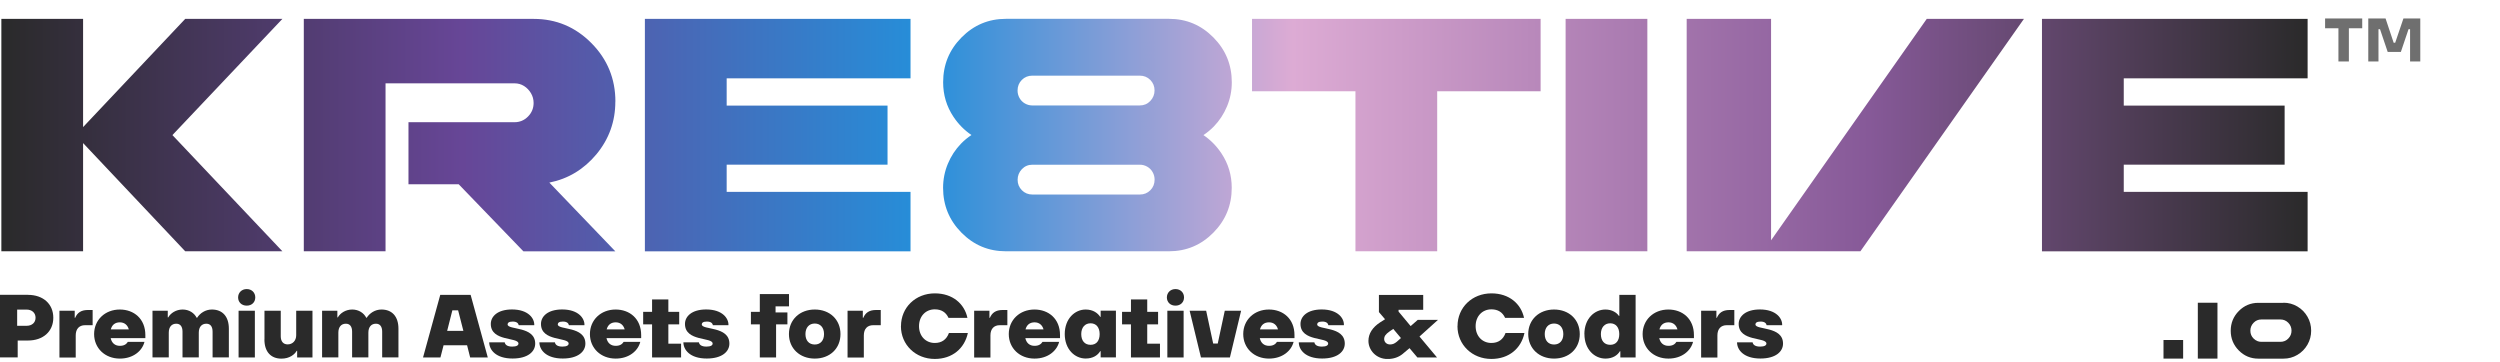 <svg width="366" height="53" viewBox="0 0 366 53" fill="none" xmlns="http://www.w3.org/2000/svg">
<g clip-path="url(#clip0_56_1016)">
<path d="M4.092 43.167C6.319 43.167 7.804 44.502 7.804 46.518C7.804 48.534 6.311 49.852 4.092 49.852H2.59V52.322H0V43.158H4.092V43.167ZM3.885 47.697C4.688 47.697 5.206 47.225 5.206 46.518C5.206 45.811 4.688 45.322 3.885 45.322H2.512V47.697H3.885Z" fill="#2A2A2A"/>
<path d="M8.702 52.331V45.488H10.938V46.527H11.007C11.301 45.82 11.845 45.384 12.863 45.384H13.562V47.609H12.449C11.603 47.609 11.085 48.142 11.085 49.102V52.34H8.702V52.331Z" fill="#2A2A2A"/>
<path d="M21.28 49.503H16.204C16.36 50.219 16.834 50.629 17.551 50.629C18.155 50.629 18.492 50.402 18.716 50.053H21.151C20.823 51.345 19.537 52.497 17.542 52.497C15.367 52.497 13.778 50.969 13.778 48.91C13.778 46.85 15.367 45.314 17.542 45.314C19.597 45.314 21.28 46.658 21.28 49.058V49.503ZM16.213 48.22H18.855C18.699 47.635 18.259 47.19 17.551 47.19C16.843 47.19 16.403 47.557 16.221 48.22H16.213Z" fill="#2A2A2A"/>
<path d="M22.325 52.331V45.488H24.561V46.466H24.63C24.975 45.846 25.77 45.314 26.736 45.314C27.703 45.314 28.446 45.837 28.791 46.518H28.86C29.283 45.846 30.077 45.314 31.018 45.314C32.572 45.314 33.505 46.335 33.505 48.124V52.322H31.122V48.552C31.122 47.784 30.785 47.391 30.207 47.391C29.534 47.391 29.102 47.862 29.102 48.7V52.322H26.719V48.552C26.719 47.784 26.383 47.391 25.804 47.391C25.131 47.391 24.708 47.862 24.708 48.7V52.322H22.325V52.331Z" fill="#2A2A2A"/>
<path d="M34.86 43.542C34.86 42.852 35.378 42.32 36.12 42.32C36.863 42.32 37.372 42.844 37.372 43.542C37.372 44.24 36.872 44.746 36.12 44.746C35.369 44.746 34.86 44.24 34.86 43.542ZM34.929 52.331V45.488H37.312V52.331H34.929Z" fill="#2A2A2A"/>
<path d="M38.719 49.686V45.488H41.102V49.233C41.102 49.992 41.482 50.419 42.112 50.419C42.82 50.419 43.364 49.896 43.364 49.075V45.488H45.746V52.331H43.502V51.353H43.441C43.13 51.903 42.388 52.505 41.197 52.505C39.686 52.505 38.71 51.528 38.71 49.695L38.719 49.686Z" fill="#2A2A2A"/>
<path d="M47.154 52.331V45.488H49.389V46.466H49.459C49.804 45.846 50.598 45.314 51.565 45.314C52.532 45.314 53.274 45.837 53.62 46.518H53.689C54.112 45.846 54.906 45.314 55.847 45.314C57.401 45.314 58.333 46.335 58.333 48.124V52.322H55.95V48.552C55.95 47.784 55.614 47.391 55.035 47.391C54.362 47.391 53.93 47.862 53.93 48.7V52.322H51.548V48.552C51.548 47.784 51.211 47.391 50.633 47.391C49.959 47.391 49.536 47.862 49.536 48.7V52.322H47.154V52.331Z" fill="#2A2A2A"/>
<path d="M68.831 52.331L68.382 50.55H64.938L64.48 52.331H61.933L64.454 43.167H68.9L71.412 52.331H68.84H68.831ZM65.464 48.438H67.838L67.07 45.436H66.224L65.464 48.438Z" fill="#2A2A2A"/>
<path d="M71.611 50.114H73.89C73.95 50.481 74.278 50.742 74.986 50.742C75.66 50.742 75.901 50.542 75.901 50.297C75.901 49.329 71.853 50.044 71.853 47.426C71.853 46.318 72.845 45.305 74.96 45.305C77.343 45.305 78.267 46.623 78.215 47.609H75.936C75.884 47.312 75.642 47.077 75.047 47.077C74.486 47.077 74.313 47.278 74.313 47.496C74.313 48.351 78.353 47.705 78.353 50.306C78.353 51.449 77.317 52.488 75.038 52.488C72.595 52.488 71.619 51.222 71.619 50.105L71.611 50.114Z" fill="#2A2A2A"/>
<path d="M78.957 50.114H81.237C81.297 50.481 81.625 50.742 82.333 50.742C83.006 50.742 83.248 50.542 83.248 50.297C83.248 49.329 79.199 50.044 79.199 47.426C79.199 46.318 80.192 45.305 82.307 45.305C84.69 45.305 85.614 46.623 85.562 47.609H83.283C83.231 47.312 82.989 47.077 82.393 47.077C81.832 47.077 81.66 47.278 81.66 47.496C81.66 48.351 85.7 47.705 85.7 50.306C85.7 51.449 84.664 52.488 82.385 52.488C79.942 52.488 78.966 51.222 78.966 50.105L78.957 50.114Z" fill="#2A2A2A"/>
<path d="M93.867 49.503H88.79C88.946 50.219 89.421 50.629 90.137 50.629C90.742 50.629 91.078 50.402 91.303 50.053H93.737C93.409 51.345 92.123 52.497 90.129 52.497C87.953 52.497 86.365 50.969 86.365 48.91C86.365 46.85 87.953 45.314 90.129 45.314C92.183 45.314 93.867 46.658 93.867 49.058V49.503ZM88.808 48.22H91.45C91.294 47.635 90.854 47.19 90.146 47.19C89.438 47.19 88.998 47.557 88.816 48.22H88.808Z" fill="#2A2A2A"/>
<path d="M97.847 50.315H99.711V52.331H95.464V47.487H94.16V45.654H95.464V43.839H97.847V45.654H99.435V47.487H97.847V50.315Z" fill="#2A2A2A"/>
<path d="M100.039 50.114H102.318C102.379 50.481 102.707 50.742 103.415 50.742C104.088 50.742 104.33 50.542 104.33 50.297C104.33 49.329 100.281 50.044 100.281 47.426C100.281 46.318 101.274 45.305 103.389 45.305C105.772 45.305 106.695 46.623 106.644 47.609H104.364C104.313 47.312 104.071 47.077 103.475 47.077C102.914 47.077 102.741 47.278 102.741 47.496C102.741 48.351 106.782 47.705 106.782 50.306C106.782 51.449 105.746 52.488 103.467 52.488C101.023 52.488 100.048 51.222 100.048 50.105L100.039 50.114Z" fill="#2A2A2A"/>
<path d="M115.51 44.851H113.541V45.741H115.277V47.487H113.619V52.331H111.236V47.487H109.933V45.654H111.236V43.053H115.51V44.86V44.851Z" fill="#2A2A2A"/>
<path d="M115.501 48.91C115.501 46.806 117.081 45.314 119.282 45.314C121.484 45.314 123.046 46.789 123.046 48.91C123.046 51.031 121.484 52.497 119.282 52.497C117.081 52.497 115.501 51.004 115.501 48.91ZM120.638 48.91C120.638 47.967 120.12 47.365 119.282 47.365C118.445 47.365 117.918 47.967 117.918 48.91C117.918 49.852 118.436 50.437 119.282 50.437C120.128 50.437 120.638 49.835 120.638 48.91Z" fill="#2A2A2A"/>
<path d="M124.082 52.331V45.488H126.318V46.527H126.387C126.681 45.82 127.225 45.384 128.243 45.384H128.943V47.609H127.829C126.983 47.609 126.465 48.142 126.465 49.102V52.34H124.082V52.331Z" fill="#2A2A2A"/>
<path d="M131.904 47.749C131.904 45 134.053 42.949 136.859 42.949C139.466 42.949 141.193 44.476 141.633 46.536H138.862C138.482 45.706 137.809 45.288 136.85 45.288C135.53 45.288 134.545 46.283 134.545 47.749C134.545 49.215 135.53 50.21 136.85 50.21C137.878 50.21 138.577 49.704 138.922 48.752H141.694C141.21 51.004 139.432 52.549 136.85 52.549C134.045 52.549 131.895 50.481 131.895 47.749H131.904Z" fill="#2A2A2A"/>
<path d="M142.617 52.331V45.488H144.853V46.527H144.922C145.216 45.82 145.76 45.384 146.778 45.384H147.478V47.609H146.364C145.518 47.609 145 48.142 145 49.102V52.34H142.617V52.331Z" fill="#2A2A2A"/>
<path d="M155.187 49.503H150.111C150.266 50.219 150.741 50.629 151.457 50.629C152.062 50.629 152.398 50.402 152.623 50.053H155.057C154.729 51.345 153.443 52.497 151.449 52.497C149.273 52.497 147.685 50.969 147.685 48.91C147.685 46.85 149.273 45.314 151.449 45.314C153.504 45.314 155.187 46.658 155.187 49.058V49.503ZM150.128 48.22H152.77C152.614 47.635 152.174 47.19 151.466 47.19C150.758 47.19 150.318 47.557 150.137 48.22H150.128Z" fill="#2A2A2A"/>
<path d="M155.878 48.91C155.878 46.649 157.362 45.314 158.942 45.314C160.03 45.314 160.729 45.846 161.066 46.387H161.135V45.48H163.371V52.322H161.135V51.414H161.066C160.729 51.991 160.03 52.488 158.942 52.488C157.362 52.488 155.878 51.153 155.878 48.901V48.91ZM160.988 48.91C160.988 47.941 160.488 47.33 159.659 47.33C158.83 47.33 158.295 47.95 158.295 48.91C158.295 49.87 158.787 50.481 159.659 50.481C160.531 50.481 160.988 49.861 160.988 48.91Z" fill="#2A2A2A"/>
<path d="M167.955 50.315H169.82V52.331H165.572V47.487H164.269V45.654H165.572V43.839H167.955V45.654H169.544V47.487H167.955V50.315Z" fill="#2A2A2A"/>
<path d="M170.83 43.542C170.83 42.852 171.348 42.32 172.09 42.32C172.833 42.32 173.342 42.844 173.342 43.542C173.342 44.24 172.841 44.746 172.09 44.746C171.339 44.746 170.83 44.24 170.83 43.542ZM170.899 52.331V45.488H173.282V52.331H170.899Z" fill="#2A2A2A"/>
<path d="M175.82 52.331L174.162 45.488H176.58L177.607 50.289H178.28L179.308 45.488H181.699L180.059 52.331H175.828H175.82Z" fill="#2A2A2A"/>
<path d="M189.512 49.503H184.436C184.591 50.219 185.066 50.629 185.782 50.629C186.387 50.629 186.723 50.402 186.948 50.053H189.382C189.054 51.345 187.768 52.497 185.774 52.497C183.598 52.497 182.01 50.969 182.01 48.91C182.01 46.85 183.598 45.314 185.774 45.314C187.828 45.314 189.512 46.658 189.512 49.058V49.503ZM184.453 48.22H187.095C186.939 47.635 186.499 47.19 185.791 47.19C185.083 47.19 184.643 47.557 184.461 48.22H184.453Z" fill="#2A2A2A"/>
<path d="M190.142 50.114H192.421C192.49 50.481 192.81 50.742 193.526 50.742C194.2 50.742 194.441 50.542 194.441 50.297C194.441 49.329 190.392 50.044 190.392 47.426C190.392 46.318 191.385 45.305 193.5 45.305C195.883 45.305 196.807 46.623 196.746 47.609H194.467C194.415 47.312 194.174 47.077 193.569 47.077C193.017 47.077 192.835 47.278 192.835 47.496C192.835 48.351 196.876 47.705 196.876 50.306C196.876 51.449 195.84 52.488 193.561 52.488C191.118 52.488 190.142 51.222 190.142 50.105V50.114Z" fill="#2A2A2A"/>
<path d="M210.516 46.832L207.814 49.267L210.378 52.331H207.503L206.355 50.969L205.336 51.825C204.775 52.279 204.041 52.558 203.135 52.558C201.46 52.558 200.338 51.249 200.338 49.905C200.338 48.831 200.951 47.915 202.03 47.208L202.772 46.736L201.874 45.689V43.175H208.358V45.357H204.749V45.619L206.519 47.74L207.555 46.832H210.516ZM205.094 49.486L203.972 48.15L203.402 48.543C202.85 48.936 202.643 49.233 202.643 49.643C202.643 50.053 202.979 50.428 203.497 50.428C203.894 50.428 204.153 50.306 204.499 50.027L205.103 49.486H205.094Z" fill="#2A2A2A"/>
<path d="M213.382 47.749C213.382 45 215.532 42.949 218.346 42.949C220.945 42.949 222.68 44.476 223.12 46.536H220.349C219.969 45.706 219.296 45.288 218.337 45.288C217.017 45.288 216.032 46.283 216.032 47.749C216.032 49.215 217.017 50.21 218.337 50.21C219.356 50.21 220.064 49.704 220.409 48.752H223.18C222.706 51.004 220.919 52.549 218.337 52.549C215.532 52.549 213.373 50.481 213.373 47.749H213.382Z" fill="#2A2A2A"/>
<path d="M223.733 48.91C223.733 46.806 225.313 45.314 227.514 45.314C229.716 45.314 231.278 46.789 231.278 48.91C231.278 51.031 229.716 52.497 227.514 52.497C225.313 52.497 223.733 51.004 223.733 48.91ZM228.87 48.91C228.87 47.967 228.352 47.365 227.514 47.365C226.677 47.365 226.15 47.967 226.15 48.91C226.15 49.852 226.668 50.437 227.514 50.437C228.36 50.437 228.87 49.835 228.87 48.91Z" fill="#2A2A2A"/>
<path d="M231.952 48.91C231.952 46.649 233.437 45.314 235.034 45.314C235.992 45.314 236.674 45.759 237.002 46.239H237.071V43.167H239.454V52.331H237.218V51.423H237.149C236.812 51.999 236.113 52.497 235.042 52.497C233.445 52.497 231.96 51.161 231.96 48.91H231.952ZM237.062 48.91C237.062 47.941 236.562 47.33 235.733 47.33C234.904 47.33 234.369 47.95 234.369 48.91C234.369 49.87 234.861 50.481 235.733 50.481C236.605 50.481 237.062 49.861 237.062 48.91Z" fill="#2A2A2A"/>
<path d="M247.992 49.503H242.916C243.071 50.219 243.546 50.629 244.262 50.629C244.875 50.629 245.203 50.402 245.428 50.053H247.862C247.534 51.345 246.239 52.497 244.254 52.497C242.078 52.497 240.481 50.969 240.481 48.91C240.481 46.85 242.07 45.314 244.254 45.314C246.308 45.314 247.992 46.658 247.992 49.058V49.503ZM242.933 48.22H245.575C245.419 47.635 244.979 47.19 244.271 47.19C243.563 47.19 243.123 47.557 242.941 48.22H242.933Z" fill="#2A2A2A"/>
<path d="M249.045 52.331V45.488H251.281V46.527H251.35C251.644 45.82 252.187 45.384 253.206 45.384H253.905V47.609H252.792C251.954 47.609 251.428 48.142 251.428 49.102V52.34H249.045V52.331Z" fill="#2A2A2A"/>
<path d="M254.302 50.114H256.582C256.642 50.481 256.97 50.742 257.678 50.742C258.351 50.742 258.602 50.542 258.602 50.297C258.602 49.329 254.544 50.044 254.544 47.426C254.544 46.318 255.546 45.305 257.652 45.305C260.035 45.305 260.959 46.623 260.907 47.609H258.628C258.576 47.312 258.334 47.077 257.738 47.077C257.177 47.077 256.996 47.278 256.996 47.496C256.996 48.351 261.036 47.705 261.036 50.306C261.036 51.449 260 52.488 257.721 52.488C255.278 52.488 254.302 51.222 254.302 50.105V50.114Z" fill="#2A2A2A"/>
<path d="M41.343 2.766L25.243 19.776L41.343 36.787H27.116L12.164 20.946V36.787H0.199V2.766H12.164V18.607L27.116 2.766H41.343ZM90.085 14.871C90.085 17.786 89.162 20.352 87.323 22.578C85.475 24.795 83.179 26.182 80.425 26.732L90.085 36.795H76.627L67.156 26.977H59.801V17.891H75.332C76.1 17.891 76.756 17.612 77.3 17.062C77.844 16.512 78.12 15.849 78.12 15.072C78.12 14.557 77.991 14.077 77.732 13.641C77.473 13.204 77.136 12.855 76.722 12.593C76.307 12.331 75.841 12.2 75.332 12.2H56.443V36.787H44.477V2.766H78.129C81.427 2.766 84.249 3.953 86.589 6.318C88.929 8.683 90.094 11.537 90.094 14.871H90.085ZM133.302 11.467H106.385V15.456H129.935V24.105H106.385V28.094H133.302V36.795H94.411V2.766H133.302V11.467ZM225.546 2.766V13.361H210.404V36.787H198.438V13.361H183.296V2.766H225.546ZM241.172 36.787H229.206V2.766H241.172V36.787ZM282.075 2.766H296.302L272.363 36.787H246.93V2.766H259.284V35.181L282.075 2.766ZM337.835 11.467H310.918V15.456H334.469V24.105H310.918V28.094H337.835V36.795H298.944V2.766H337.835V11.467ZM176.182 19.776C176.735 19.41 177.244 18.991 177.71 18.511C178.531 17.664 179.169 16.687 179.636 15.569C180.102 14.452 180.335 13.274 180.335 12.043C180.335 9.486 179.437 7.295 177.641 5.48C175.846 3.665 173.687 2.757 171.149 2.757H145.803H147.262C144.732 2.757 142.566 3.665 140.77 5.48C138.974 7.295 138.076 9.477 138.076 12.043C138.076 13.894 138.577 15.578 139.587 17.097C140.312 18.188 141.193 19.069 142.22 19.767C141.668 20.134 141.158 20.553 140.692 21.033C139.872 21.88 139.233 22.857 138.767 23.974C138.301 25.091 138.068 26.27 138.068 27.5C138.068 30.058 138.966 32.248 140.761 34.064C142.557 35.879 144.715 36.787 147.253 36.787H171.141C173.67 36.787 175.837 35.879 177.633 34.064C179.428 32.248 180.326 30.066 180.326 27.5C180.326 25.65 179.826 23.966 178.816 22.447C178.09 21.356 177.21 20.474 176.182 19.776ZM166.867 11.075C167.472 11.075 167.99 11.284 168.404 11.703C168.818 12.122 169.026 12.637 169.026 13.23C169.026 13.824 168.818 14.348 168.404 14.784C167.99 15.22 167.472 15.438 166.867 15.438H151.129C150.741 15.438 150.387 15.342 150.05 15.15C149.714 14.959 149.446 14.688 149.256 14.348C149.066 14.007 148.971 13.641 148.971 13.257C148.971 12.637 149.178 12.122 149.593 11.703C150.007 11.284 150.525 11.075 151.129 11.075H166.867ZM151.138 28.478C150.534 28.478 150.016 28.268 149.601 27.849C149.187 27.43 148.98 26.916 148.98 26.322C148.98 25.729 149.187 25.205 149.601 24.768C150.016 24.332 150.534 24.114 151.138 24.114H166.876C167.265 24.114 167.618 24.21 167.955 24.402C168.292 24.594 168.559 24.864 168.749 25.205C168.939 25.545 169.034 25.912 169.034 26.296C169.034 26.916 168.827 27.43 168.413 27.849C167.998 28.268 167.48 28.478 166.876 28.478H151.138Z" fill="url(#paint0_linear_56_1016)"/>
<path d="M319.611 52.497H316.736V49.774H319.611V52.497Z" fill="#2A2A2A"/>
<path d="M324.636 52.497H321.761V44.319H324.636V52.497Z" fill="#2A2A2A"/>
<path d="M334.305 44.319C335.038 44.319 335.712 44.502 336.333 44.869C336.955 45.235 337.447 45.733 337.81 46.361C338.172 46.989 338.354 47.67 338.354 48.412C338.354 49.154 338.172 49.835 337.81 50.463C337.447 51.092 336.955 51.589 336.333 51.956C335.712 52.322 335.038 52.505 334.305 52.505H330.618C329.505 52.505 328.546 52.104 327.761 51.31C326.975 50.516 326.578 49.547 326.578 48.421C326.578 47.295 326.975 46.326 327.761 45.532C328.546 44.738 329.505 44.336 330.618 44.336H334.305V44.319ZM333.856 50.044C334.305 50.044 334.684 49.887 335.004 49.564C335.323 49.241 335.479 48.857 335.479 48.412C335.479 47.967 335.323 47.574 335.004 47.251C334.684 46.928 334.305 46.771 333.856 46.771H331.067C330.618 46.771 330.238 46.928 329.928 47.251C329.617 47.574 329.453 47.958 329.453 48.412C329.453 48.866 329.608 49.25 329.928 49.564C330.247 49.887 330.627 50.044 331.067 50.044H333.856Z" fill="#2A2A2A"/>
</g>
<path d="M343.876 9H342.346V4.14H340.393V2.7H345.829V4.14H343.876V9ZM348.209 9H346.715V2.7H349.244L350.432 6.255H350.657L351.863 2.7H354.329V9H352.835V4.275H352.61L351.485 7.605H349.559L348.434 4.275H348.209V9Z" fill="#6F6F6F"/>
<defs>
<linearGradient id="paint0_linear_56_1016" x1="0.199" y1="19.776" x2="337.835" y2="19.776" gradientUnits="userSpaceOnUse">
<stop stop-color="#2A2A2A"/>
<stop offset="0.2" stop-color="#674697"/>
<stop offset="0.4" stop-color="#258FDA"/>
<stop offset="0.56" stop-color="#DDABD4"/>
<stop offset="0.81" stop-color="#865998"/>
<stop offset="1" stop-color="#2A2A2A"/>
</linearGradient>
<clipPath id="clip0_56_1016">
<rect width="350.327" height="49.783" fill="white" transform="translate(0 2.766)"/>
</clipPath>
</defs>
</svg>
